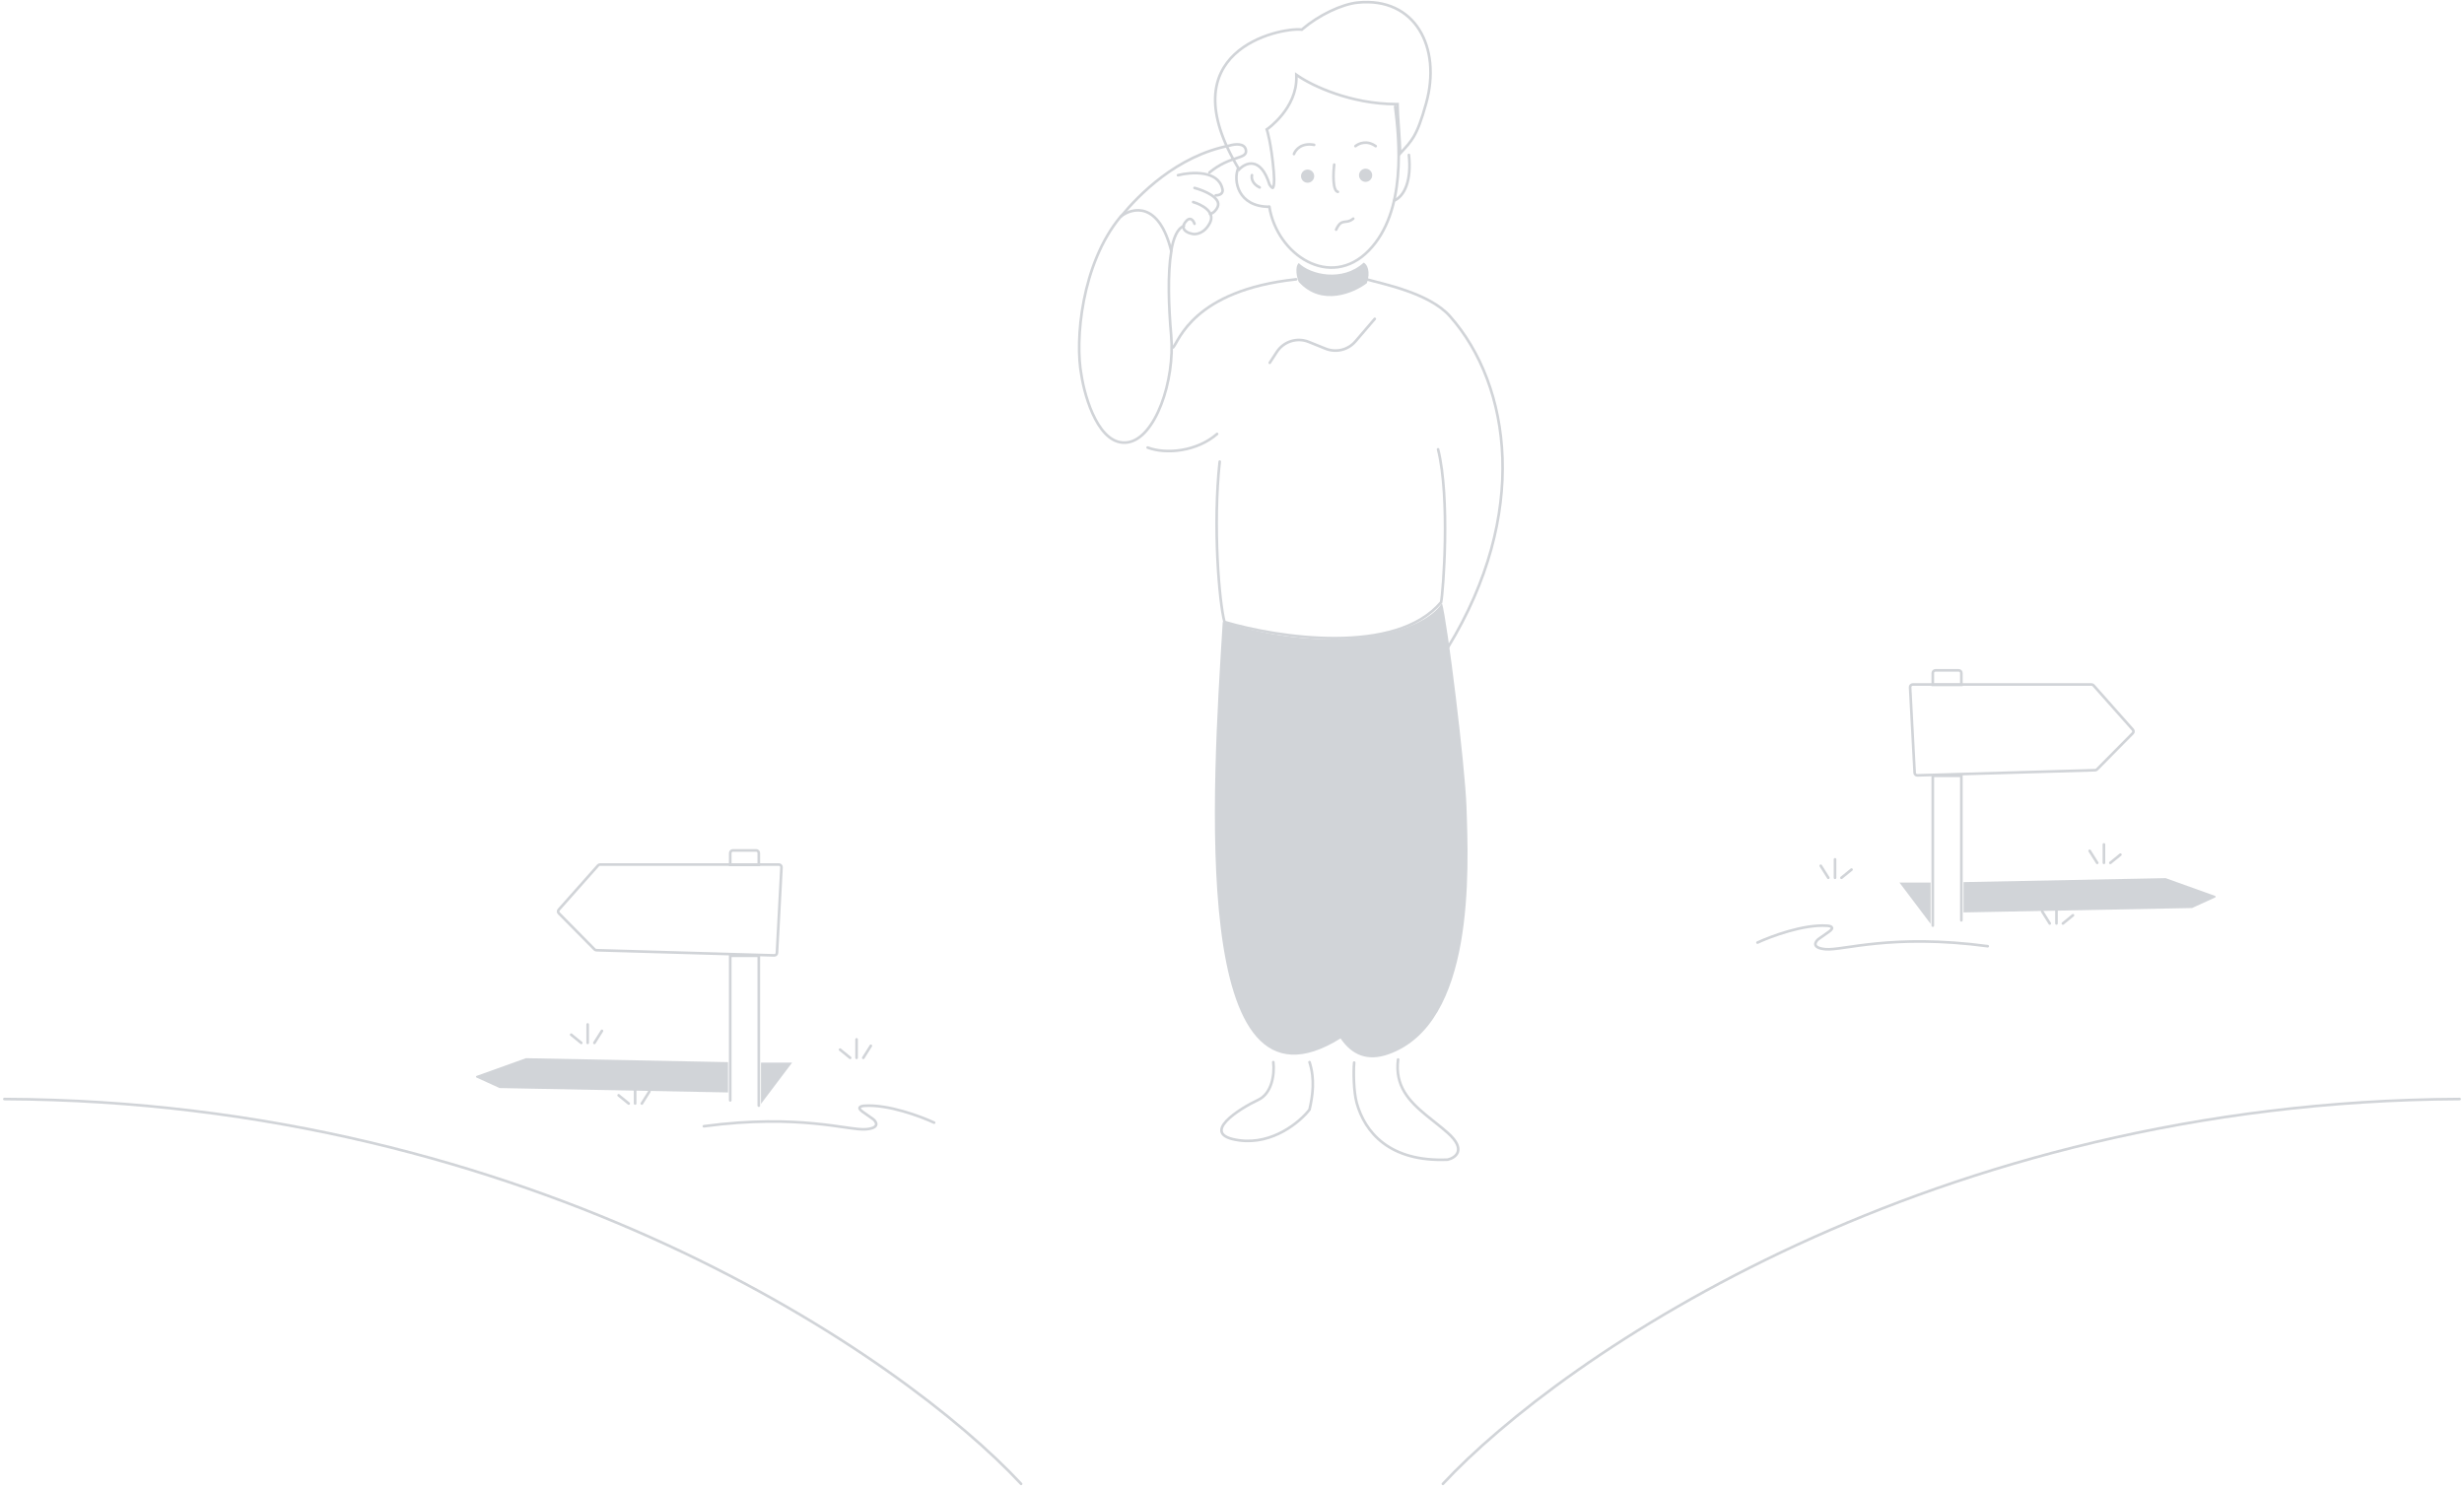 <svg width="2804" height="1694" viewBox="0 0 2804 1694" fill="none" xmlns="http://www.w3.org/2000/svg">
<path d="M568.5 1238.41L828.5 1243.41V1208.91L598.5 1204.41L542.314 1224.58C541.47 1224.89 541.421 1226.06 542.237 1226.44L568.5 1238.41Z" fill="#D1D4D8"/>
<path d="M901.42 1209.46L866 1256.41V1209.46H901.42Z" fill="#D1D4D8"/>
<path d="M1063 1277.76C1047.69 1270.61 1010.42 1256.75 983.823 1258.58C980.053 1258.73 974.359 1260.31 981.745 1265.43C989.132 1270.54 992.826 1273.19 993.749 1273.88C997.596 1277.07 1001.37 1283.83 985.67 1285.29C966.048 1287.12 910.648 1267.26 801 1281.87" stroke="#D1D4D8" stroke-width="3" stroke-linecap="round"/>
<path d="M863.5 1258.41V1087.91H831V1252.41" stroke="#D1D4D8" stroke-width="3" stroke-linecap="round"/>
<path d="M863.5 970.915V984.415H831V970.915C831 969.258 832.343 967.915 834 967.915H860.5C862.157 967.915 863.5 969.258 863.5 970.915Z" stroke="#D1D4D8" stroke-width="3" stroke-linecap="round"/>
<path d="M889.332 987.159L884.155 1084.58C884.069 1086.2 882.701 1087.46 881.073 1087.41L678.701 1081.53C677.93 1081.51 677.197 1081.19 676.655 1080.65L635.976 1039.5C634.865 1038.37 634.816 1036.58 635.866 1035.4L680.605 985.008C681.174 984.367 681.991 984 682.848 984H886.336C888.056 984 889.423 985.442 889.332 987.159Z" stroke="#D1D4D8" stroke-width="3" stroke-linecap="round"/>
<path d="M722.77 1256V1235" stroke="#D1D4D8" stroke-width="3" stroke-linecap="round"/>
<path d="M704 1246.67L715.45 1256" stroke="#D1D4D8" stroke-width="3" stroke-linecap="round"/>
<path d="M730.41 1256L739 1242.33" stroke="#D1D4D8" stroke-width="3" stroke-linecap="round"/>
<path d="M668.77 1187V1166" stroke="#D1D4D8" stroke-width="3" stroke-linecap="round"/>
<path d="M650 1177.67L661.45 1187" stroke="#D1D4D8" stroke-width="3" stroke-linecap="round"/>
<path d="M676.41 1187L685 1173.33" stroke="#D1D4D8" stroke-width="3" stroke-linecap="round"/>
<path d="M974.77 1204V1183" stroke="#D1D4D8" stroke-width="3" stroke-linecap="round"/>
<path d="M956 1194.67L967.45 1204" stroke="#D1D4D8" stroke-width="3" stroke-linecap="round"/>
<path d="M982.41 1204L991 1190.33" stroke="#D1D4D8" stroke-width="3" stroke-linecap="round"/>
<path d="M2494.5 1033.5L2234.5 1038.5V1004L2464.5 999.495L2520.69 1019.67C2521.53 1019.98 2521.58 1021.15 2520.76 1021.53L2494.5 1033.5Z" fill="#D1D4D8"/>
<path d="M2161.58 1004.54L2197 1051.49V1004.54H2161.58Z" fill="#D1D4D8"/>
<path d="M2000 1072.84C2015.31 1065.69 2052.58 1051.83 2079.18 1053.66C2082.95 1053.81 2088.64 1055.39 2081.26 1060.51C2073.87 1065.62 2070.17 1068.27 2069.25 1068.96C2065.4 1072.15 2061.63 1078.91 2077.33 1080.37C2096.95 1082.2 2152.35 1062.34 2262 1076.95" stroke="#D1D4D8" stroke-width="3" stroke-linecap="round"/>
<path d="M2199.5 1053.49V882.995H2232V1047.49" stroke="#D1D4D8" stroke-width="3" stroke-linecap="round"/>
<path d="M2199.5 766V779.5H2232V766C2232 764.343 2230.66 763 2229 763H2202.5C2200.84 763 2199.5 764.343 2199.5 766Z" stroke="#D1D4D8" stroke-width="3" stroke-linecap="round"/>
<path d="M2173.67 782.244L2178.84 879.66C2178.93 881.287 2180.3 882.547 2181.93 882.5L2384.3 876.62C2385.07 876.597 2385.8 876.279 2386.34 875.73L2427.02 834.584C2428.14 833.46 2428.18 831.665 2427.13 830.483L2382.4 780.093C2381.83 779.452 2381.01 779.085 2380.15 779.085H2176.66C2174.94 779.085 2173.58 780.527 2173.67 782.244Z" stroke="#D1D4D8" stroke-width="3" stroke-linecap="round"/>
<path d="M2340.23 1051.08V1030.08" stroke="#D1D4D8" stroke-width="3" stroke-linecap="round"/>
<path d="M2359 1041.75L2347.55 1051.08" stroke="#D1D4D8" stroke-width="3" stroke-linecap="round"/>
<path d="M2332.59 1051.08L2324 1037.42" stroke="#D1D4D8" stroke-width="3" stroke-linecap="round"/>
<path d="M2394.23 982.083V961.085" stroke="#D1D4D8" stroke-width="3" stroke-linecap="round"/>
<path d="M2413 972.751L2401.55 982.083" stroke="#D1D4D8" stroke-width="3" stroke-linecap="round"/>
<path d="M2386.59 982.083L2378 968.418" stroke="#D1D4D8" stroke-width="3" stroke-linecap="round"/>
<path d="M2088.23 999.083V978.085" stroke="#D1D4D8" stroke-width="3" stroke-linecap="round"/>
<path d="M2107 989.751L2095.55 999.083" stroke="#D1D4D8" stroke-width="3" stroke-linecap="round"/>
<path d="M2080.59 999.083L2072 985.418" stroke="#D1D4D8" stroke-width="3" stroke-linecap="round"/>
<path d="M1335 395.415C1341.32 389.044 1357.5 330.415 1475 317.915" stroke="#D1D4D8" stroke-width="3" stroke-linecap="round"/>
<path d="M1555 317.915C1572.5 322.915 1626.36 333.202 1650 359.915C1720.06 439.063 1739.96 585.761 1648 736.415" stroke="#D1D4D8" stroke-width="3" stroke-linecap="round"/>
<path d="M1306 509.4C1327.14 517.361 1362 513.915 1385 493.915" stroke="#D1D4D8" stroke-width="3" stroke-linecap="round"/>
<path d="M1162 1688.91C1027.07 1544.08 606.756 1253.72 5 1250.91" stroke="#D1D4D8" stroke-width="3" stroke-linecap="round"/>
<path d="M1642 1688.91C1776.93 1544.08 2197.24 1253.72 2799 1250.91" stroke="#D1D4D8" stroke-width="3" stroke-linecap="round"/>
<path d="M1449.01 1208.91C1450.68 1222.91 1447.33 1244.71 1431.73 1251.91C1412.23 1260.91 1362.23 1291.41 1410.23 1297.91C1448.63 1303.11 1479.56 1276.75 1490.23 1262.91C1493.89 1246.91 1496.51 1228.41 1490.23 1208.91" stroke="#D1D4D8" stroke-width="3" stroke-linecap="round"/>
<path d="M1525.54 1181.91C1352.8 1289.91 1379.63 898.236 1391.45 707.915C1516.88 746.915 1618.45 721.915 1640.95 686.415C1647.34 709.073 1667.14 871.283 1668.8 917.415C1671.47 991.415 1678.57 1164.9 1580.3 1199.91C1556.06 1208.55 1538.38 1200.79 1525.54 1181.91Z" fill="#D1D4D8"/>
<path d="M1541.01 1209.41C1540.11 1219.33 1540.33 1242.47 1543.94 1255.41C1553.07 1288.15 1580.71 1322.78 1647.51 1319.91C1656.51 1317.75 1669.11 1308.61 1647.51 1289.41C1639.62 1282.4 1631.05 1275.99 1623.01 1269.36C1603.52 1253.31 1587.12 1236 1591.01 1205.91" stroke="#D1D4D8" stroke-width="3" stroke-linecap="round"/>
<path d="M1388 525.415C1380 598.915 1387.45 685.415 1393.45 707.915C1454.11 725.915 1588.35 746.615 1639.95 685.415C1642.28 674.748 1650.5 566.915 1636.5 511.415" stroke="#D1D4D8" stroke-width="3" stroke-linecap="round"/>
<path d="M1444.95 412.915L1452.98 400.589C1460.8 388.577 1476.04 383.781 1489.33 389.143L1508.47 396.859C1520.41 401.673 1534.09 398.334 1542.47 388.56L1564.45 362.915" stroke="#D1D4D8" stroke-width="3" stroke-linecap="round"/>
<path d="M1555.45 322.33C1559.95 309.33 1555.85 300.581 1551.85 298.915C1527.85 320.915 1491.45 312.748 1477.95 299.415C1473.15 303.815 1475.95 316.83 1477.95 320.83C1503.95 349.63 1540.95 333.496 1555.45 322.33Z" fill="#D1D4D8"/>
<path d="M1230.59 426.635C1223.13 387.739 1230.56 300.179 1275.3 246.488C1288.68 235.979 1318.94 229.136 1332.94 285.84C1328.58 311.288 1329.92 349.413 1332.78 381.826C1337.3 433.088 1314.77 499.214 1282.97 503.549C1251.17 507.882 1234.8 454.079 1230.59 426.635Z" stroke="#D1D4D8" stroke-width="3" stroke-linecap="round"/>
<path d="M1275.46 246.582C1296.3 221.311 1339.17 177.506 1399.09 165.741C1404.8 163.914 1416.55 162.396 1417.87 170.939C1419.54 181.618 1400.17 176.544 1376.33 196.323" stroke="#D1D4D8" stroke-width="3" stroke-linecap="round"/>
<path d="M1359.36 213.906C1370.15 216.775 1390.5 225.16 1385.56 235.744C1384.63 237.929 1381.62 242.543 1377.03 243.518" stroke="#D1D4D8" stroke-width="3" stroke-linecap="round"/>
<path d="M1357.8 229.996C1366.81 232.552 1383.28 240.802 1377.02 253.355C1370.77 265.908 1360.95 267.143 1356.82 266.191C1352.62 265.428 1345.93 262.704 1346.71 257.362C1346.89 256.151 1347.45 254.807 1348.5 253.321C1354.23 245.272 1358.11 250.873 1359.33 254.679" stroke="#D1D4D8" stroke-width="3" stroke-linecap="round"/>
<path d="M1340.52 199.426C1355.46 195.631 1386.51 193.472 1391.13 215.207C1391.83 217.527 1391.27 222.215 1383.46 222.396" stroke="#D1D4D8" stroke-width="3" stroke-linecap="round"/>
<path d="M1332.84 285.363C1335.42 270.476 1339.95 259.898 1347.26 257.268" stroke="#D1D4D8" stroke-width="3" stroke-linecap="round"/>
<path d="M1594.51 173.376C1594.13 173.787 1593.74 174.206 1593.35 174.634C1593.18 166.498 1592.54 156.571 1591.9 147.175C1591.84 146.204 1591.77 145.24 1591.7 144.284C1591.03 134.435 1590.42 125.472 1590.42 120.023V118.523H1588.92C1536.89 118.523 1492.97 97.264 1477.61 86.707L1475.22 85.062L1475.26 87.967C1475.53 105.614 1467.39 120.273 1459.08 130.588C1454.93 135.737 1450.76 139.773 1447.63 142.519C1446.07 143.892 1444.77 144.94 1443.86 145.642C1443.41 145.994 1443.05 146.258 1442.81 146.433C1442.69 146.521 1442.6 146.586 1442.54 146.629L1442.48 146.675L1442.46 146.686L1442.46 146.688L1442.46 146.688L1442.46 146.688L1441.54 147.329L1441.9 148.391L1441.9 148.392L1441.9 148.392L1441.9 148.397L1441.91 148.424C1441.91 148.435 1441.91 148.447 1441.92 148.463C1441.93 148.485 1441.93 148.511 1441.94 148.542C1441.98 148.65 1442.03 148.816 1442.1 149.041C1442.23 149.491 1442.43 150.176 1442.68 151.104C1443.17 152.959 1443.86 155.785 1444.64 159.635C1446.19 167.335 1448.1 179.133 1449.49 195.467L1449.49 195.467C1450.04 201.983 1450.05 206.472 1449.72 209.453C1449.56 210.944 1449.32 212.003 1449.05 212.727C1448.77 213.466 1448.52 213.733 1448.41 213.812L1448.4 213.813C1448.36 213.847 1448.33 213.866 1448.21 213.836C1448.02 213.791 1447.7 213.638 1447.26 213.273C1446.42 212.573 1445.51 211.393 1444.7 210.062C1439.65 193.875 1432.78 187.208 1425.65 186.252C1419.47 185.422 1413.82 189.019 1410.11 192.842C1389.62 159.069 1382.22 132.187 1382.89 110.929C1383.57 89.362 1392.57 73.429 1404.97 61.792C1417.41 50.126 1433.29 42.762 1447.66 38.476C1462.07 34.183 1474.78 33.033 1480.79 33.645L1481.43 33.71L1481.91 33.294C1500.71 17.248 1526.85 4.748 1545.04 2.928L1544.89 1.435L1545.04 2.928C1578.02 -0.373 1601.78 12.511 1615.18 33.947C1628.64 55.463 1631.78 85.808 1622.94 117.533C1617.45 137.256 1613.37 147.847 1608.73 155.669C1604.83 162.223 1600.54 166.864 1594.51 173.376Z" stroke="#D1D4D8" stroke-width="3"/>
<path d="M1444.49 235.405C1453.49 290.35 1513.9 329.86 1557.49 285.35C1601.08 240.841 1592.36 159.369 1587.7 121.35" stroke="#D1D4D8" stroke-width="3" stroke-linecap="round"/>
<path d="M1408.89 191.935C1403.39 205.435 1408.55 235.35 1444.49 235.35" stroke="#D1D4D8" stroke-width="3" stroke-linecap="round"/>
<path d="M1424.74 199.35C1423.95 202.239 1424.58 209.084 1433.49 213.35" stroke="#D1D4D8" stroke-width="3" stroke-linecap="round"/>
<path d="M1586.49 228.35C1598.22 223.46 1606.49 205.35 1603.31 176.35" stroke="#D1D4D8" stroke-width="3" stroke-linecap="round"/>
<path d="M1520.49 261.35C1527 247.415 1531.26 256.095 1539.99 248.85" stroke="#D1D4D8" stroke-width="3" stroke-linecap="round"/>
<path d="M1554.04 207C1558.18 207 1561.54 203.642 1561.54 199.5C1561.54 195.358 1558.18 192 1554.04 192C1549.9 192 1546.54 195.358 1546.54 199.5C1546.54 203.642 1549.9 207 1554.04 207Z" fill="#D1D4D8"/>
<path d="M1488.04 208C1492.18 208 1495.54 204.642 1495.54 200.5C1495.54 196.358 1492.18 193 1488.04 193C1483.9 193 1480.54 196.358 1480.54 200.5C1480.54 204.642 1483.9 208 1488.04 208Z" fill="#D1D4D8"/>
<path d="M1472.49 175.35C1474.07 170.703 1480.88 162.107 1495.49 164.895" stroke="#D1D4D8" stroke-width="3" stroke-linecap="round"/>
<path d="M1542.49 166.35C1545.98 163.332 1555.45 159.106 1565.49 166.35" stroke="#D1D4D8" stroke-width="3" stroke-linecap="round"/>
<path d="M1518.3 187.35C1517.13 197.224 1516.34 217.248 1522.49 218.35" stroke="#D1D4D8" stroke-width="3" stroke-linecap="round"/>
</svg>
